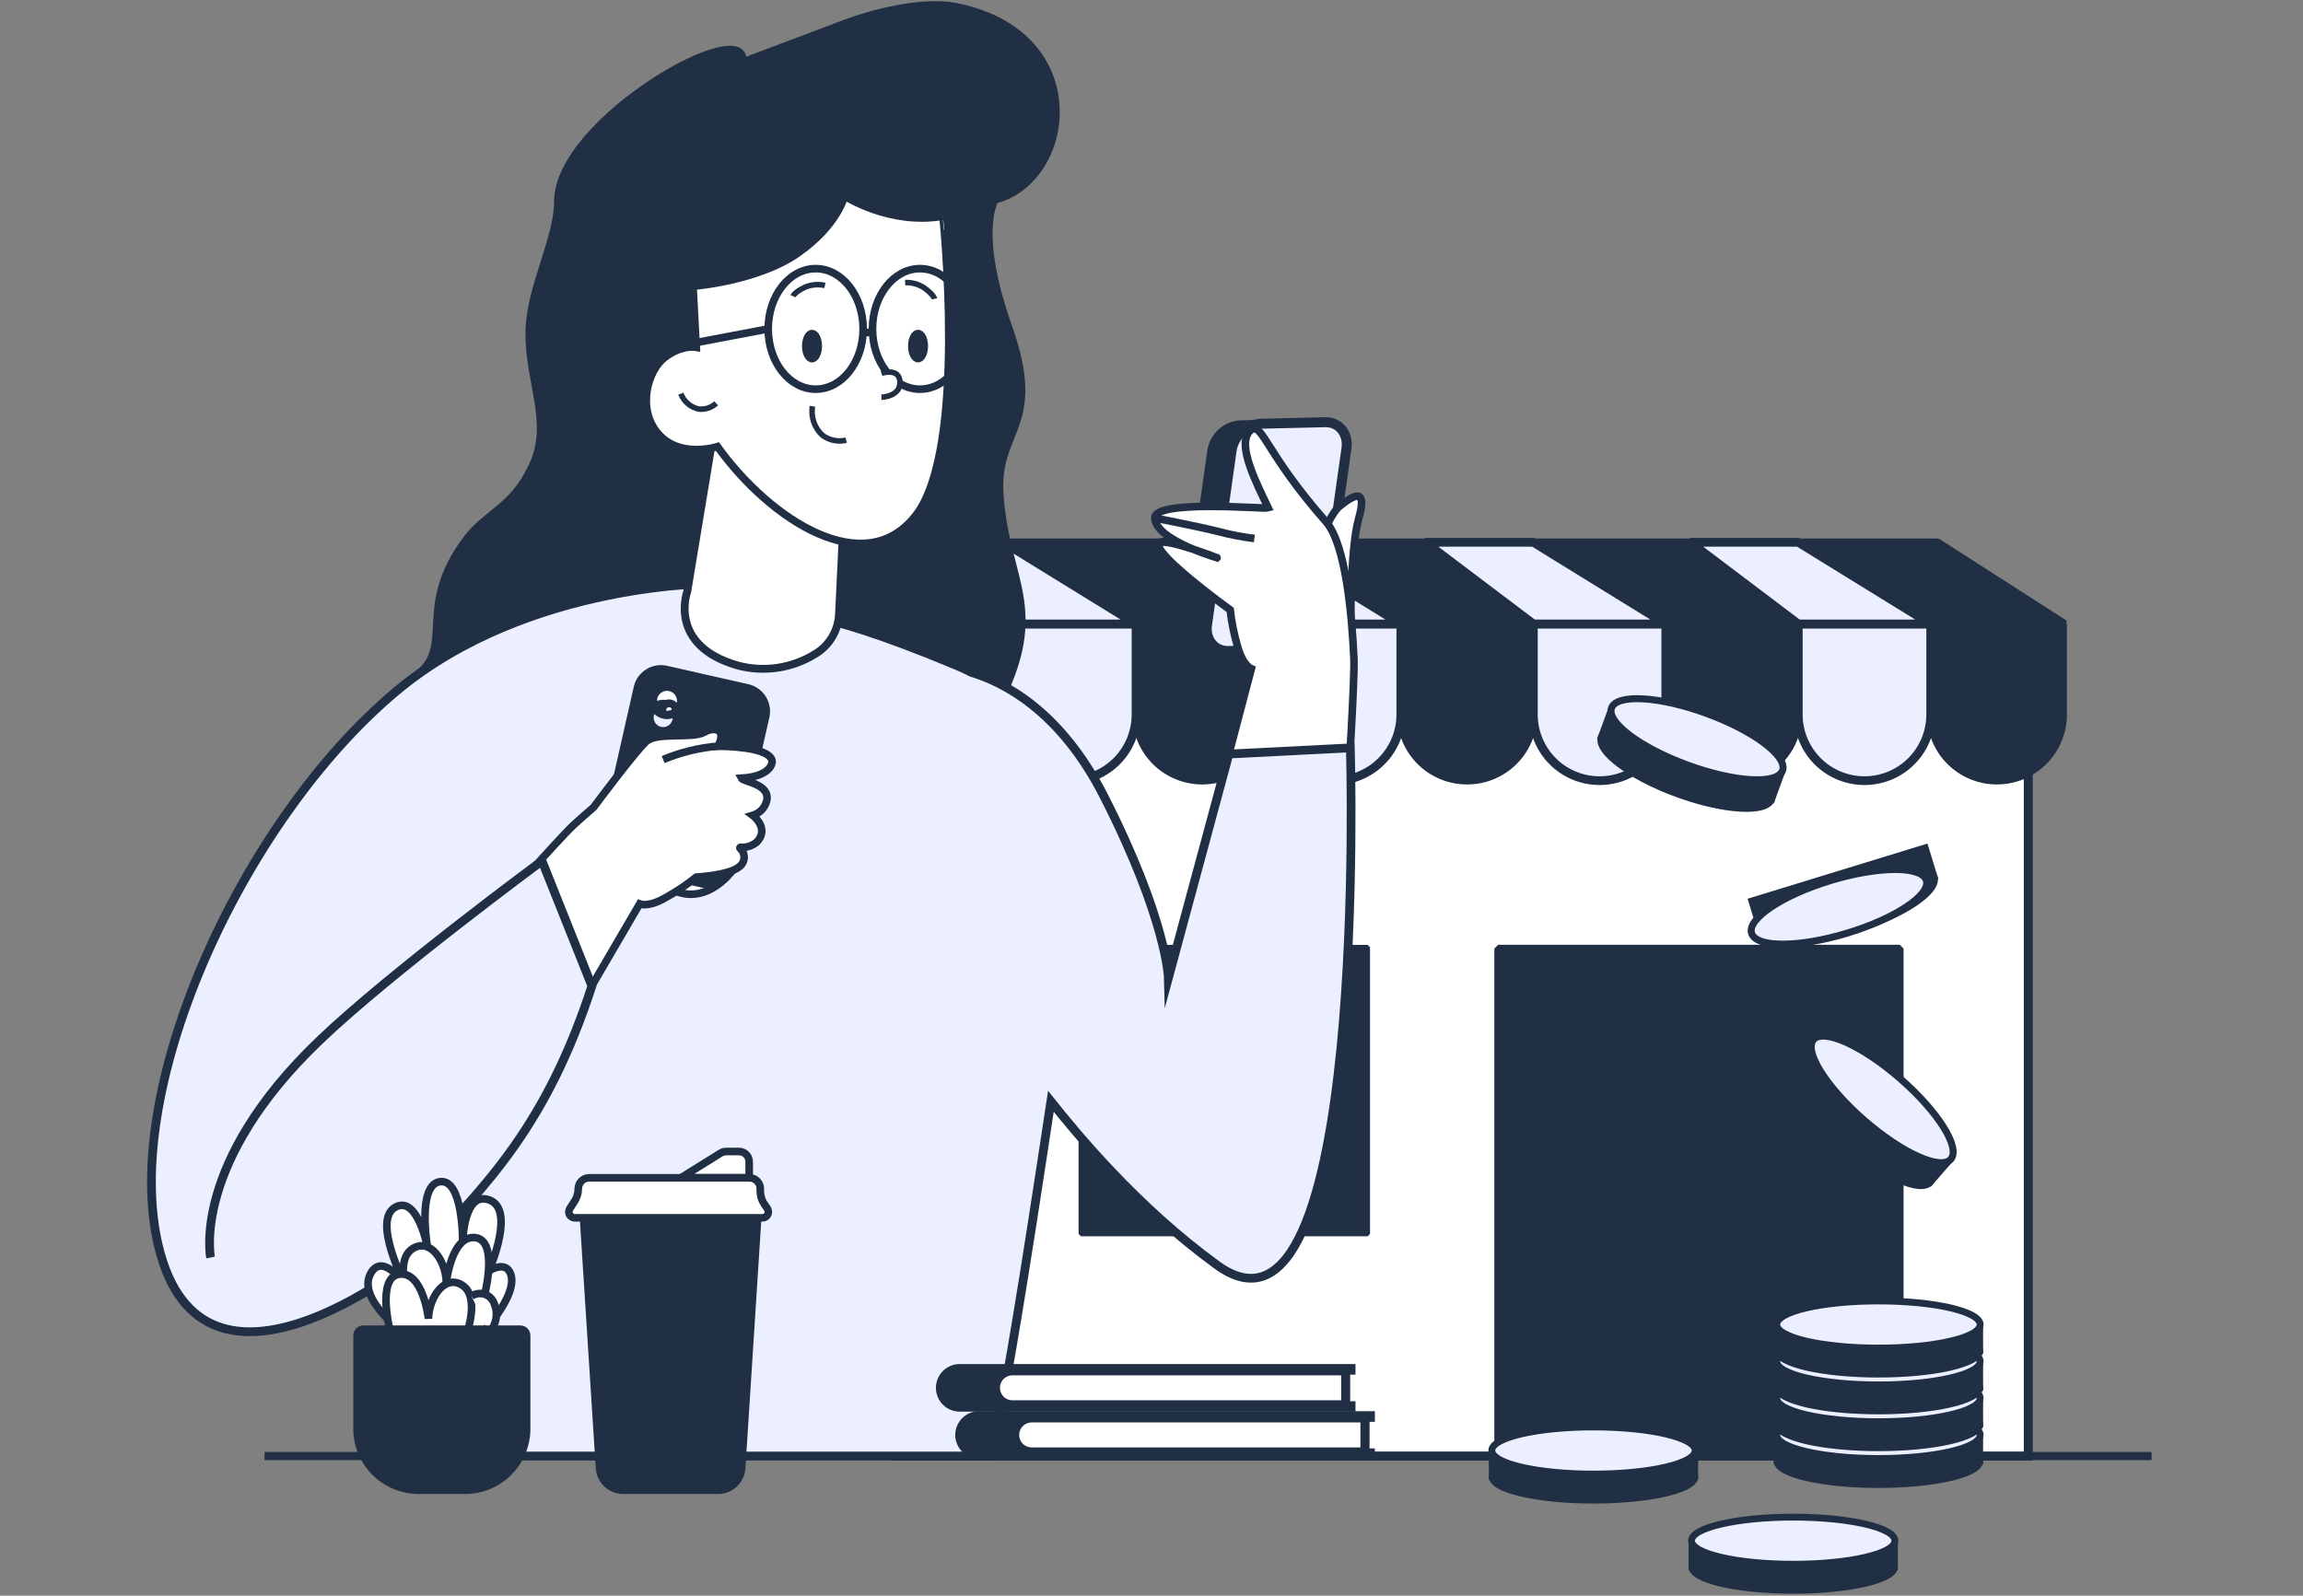 <svg width="303" height="210" viewBox="0 0 303 210" fill="none" xmlns="http://www.w3.org/2000/svg">
<rect x="0" y="0" width="303" height="210" fill="#808080" stroke="none"/>
<path d="M117.817 191.622H266.854V89.422L117.817 71.369V191.622Z" fill="white" stroke="#202F44" stroke-width="1.18" stroke-miterlimit="10"/>
<path d="M254.926 71.369H117.817L132.034 82.114H271.656L254.926 71.369Z" fill="#202F44" stroke="#202F44" stroke-linecap="square" stroke-linejoin="bevel"/>
<path d="M271.44 94.022V82.122H254.017V94.022C254.015 96.329 254.928 98.543 256.557 100.177C258.186 101.811 260.397 102.732 262.704 102.737C263.85 102.741 264.986 102.518 266.046 102.082C267.106 101.645 268.07 101.004 268.882 100.194C269.693 99.384 270.337 98.422 270.776 97.363C271.215 96.304 271.441 95.169 271.44 94.022Z" fill="#202F44" stroke="#202F44" stroke-linejoin="bevel"/>
<path d="M236.593 94.022V82.122H219.163V94.022C219.163 96.333 220.081 98.55 221.716 100.184C223.35 101.819 225.567 102.737 227.878 102.737C230.189 102.737 232.406 101.819 234.041 100.184C235.675 98.55 236.593 96.333 236.593 94.022Z" fill="#202F44" stroke="#202F44" stroke-linejoin="bevel"/>
<path d="M201.74 94.022V82.122H184.303V94.022C184.302 95.166 184.526 96.299 184.964 97.357C185.401 98.414 186.042 99.375 186.851 100.184C187.659 100.993 188.62 101.635 189.677 102.074C190.734 102.512 191.867 102.737 193.011 102.737C194.157 102.74 195.292 102.516 196.351 102.08C197.411 101.643 198.373 101.001 199.184 100.192C199.995 99.382 200.638 98.42 201.077 97.362C201.515 96.303 201.741 95.168 201.74 94.022Z" fill="#202F44" stroke="#202F44" stroke-linejoin="bevel"/>
<path d="M166.888 94.022V82.122H149.465V94.022C149.464 95.166 149.689 96.299 150.126 97.357C150.563 98.414 151.204 99.375 152.013 100.184C152.822 100.993 153.782 101.635 154.839 102.074C155.896 102.512 157.029 102.737 158.173 102.737C159.318 102.738 160.451 102.513 161.509 102.076C162.567 101.638 163.528 100.996 164.337 100.187C165.147 99.377 165.789 98.416 166.226 97.358C166.664 96.3 166.889 95.167 166.888 94.022Z" fill="#202F44" stroke="#202F44" stroke-linejoin="bevel"/>
<path d="M254.017 94.022V82.122H236.594V94.022C236.593 95.166 236.817 96.299 237.255 97.357C237.692 98.414 238.333 99.375 239.142 100.184C239.95 100.993 240.911 101.635 241.968 102.074C243.025 102.512 244.158 102.737 245.302 102.737C246.446 102.738 247.58 102.513 248.638 102.076C249.696 101.638 250.657 100.996 251.466 100.187C252.276 99.377 252.918 98.416 253.355 97.358C253.793 96.3 254.018 95.167 254.017 94.022Z" fill="#EBEFFF" stroke="#202F44" stroke-width="1.15" stroke-linejoin="bevel"/>
<path d="M219.163 94.022V82.122H201.74V94.022C201.739 95.167 201.964 96.3 202.402 97.358C202.839 98.416 203.481 99.377 204.291 100.187C205.1 100.996 206.061 101.638 207.119 102.076C208.177 102.513 209.311 102.738 210.455 102.737C211.599 102.737 212.732 102.512 213.789 102.074C214.846 101.635 215.807 100.993 216.615 100.184C217.424 99.375 218.065 98.414 218.502 97.357C218.94 96.299 219.164 95.166 219.163 94.022Z" fill="#EBEFFF" stroke="#202F44" stroke-width="1.15" stroke-linejoin="bevel"/>
<path d="M184.303 94.022V82.122H166.873V94.022C166.872 95.167 167.097 96.3 167.535 97.358C167.972 98.416 168.614 99.377 169.424 100.187C170.233 100.996 171.194 101.638 172.252 102.076C173.31 102.513 174.443 102.738 175.588 102.737C177.899 102.737 180.116 101.819 181.75 100.184C183.385 98.55 184.303 96.333 184.303 94.022Z" fill="#EBEFFF" stroke="#202F44" stroke-width="1.15" stroke-linejoin="bevel"/>
<path d="M149.464 94.022V82.122H132.034V94.022C132.034 96.333 132.952 98.55 134.587 100.184C136.221 101.819 138.438 102.737 140.749 102.737C141.894 102.738 143.028 102.513 144.085 102.076C145.143 101.638 146.104 100.996 146.914 100.187C147.723 99.377 148.365 98.416 148.803 97.358C149.24 96.3 149.465 95.167 149.464 94.022Z" fill="#EBEFFF" stroke="#202F44" stroke-width="1.15" stroke-linejoin="bevel"/>
<path d="M132.034 71.369L149.464 82.114H132.034L117.817 71.369H132.034Z" fill="#EBEFFF" stroke="#202F44" stroke-width="1.15" stroke-linejoin="bevel"/>
<path d="M166.887 71.369L184.31 82.114H166.887L152.663 71.369H166.887Z" fill="#EBEFFF" stroke="#202F44" stroke-width="1.15" stroke-linejoin="bevel"/>
<path d="M201.741 71.369L219.164 82.114H201.741L187.517 71.369H201.741Z" fill="#EBEFFF" stroke="#202F44" stroke-width="1.15" stroke-linejoin="bevel"/>
<path d="M236.593 71.369L254.016 82.114H236.593L222.369 71.369H236.593Z" fill="#EBEFFF" stroke="#202F44" stroke-width="1.15" stroke-linejoin="bevel"/>
<path d="M197.106 191.622H249.949V124.835H197.106V191.622Z" fill="#202F44" stroke="#202F44" stroke-linejoin="bevel"/>
<path d="M142.22 162.384H179.936V124.668H142.22V162.384Z" fill="#202F44" stroke="#202F44" stroke-width="0.63" stroke-linejoin="bevel"/>
<path d="M34.805 191.622H283.074" stroke="#202F44" stroke-width="1.07" stroke-miterlimit="10"/>
<path d="M113.778 144.946C113.778 144.946 113.078 132.598 113.134 124.646L113.778 144.946Z" fill="#EBEFFF"/>
<path d="M113.778 144.946C113.778 144.946 113.078 132.598 113.134 124.646" stroke="#202F44" stroke-width="1.15" stroke-miterlimit="10"/>
<path d="M130.915 26.29C137.593 24.589 141.002 15.79 137.579 8.923C135.759 5.262 131.979 2.133 125.784 0.894C121.304 -0.002 114.619 1.797 111.329 3.036C101.438 6.746 97.686 8.195 97.686 8.195C98.652 1.629 73.396 15.783 73.396 26.535C73.396 31.498 69.672 37.931 69.637 43.755C69.595 50.545 72.696 55.557 70.085 61.255C67.537 66.855 64.1 67.345 61.363 71.013C54.363 80.365 60.369 85.356 54.195 89.325C43.555 96.171 63.029 119.467 78.996 122.834C92.779 125.739 115.011 121.707 130.306 94.533C138.272 80.386 132.406 77.033 131.545 65.28C130.845 56.39 137.397 56.39 132.679 43.055C128.171 30.343 130.915 26.29 130.915 26.29Z" fill="#202F44" stroke="#202F44" stroke-miterlimit="10"/>
<path d="M167.454 85.531L158.907 85.734C157.094 85.782 155.855 84.249 156.107 82.325L159.348 59.4C159.477 58.466 159.92 57.604 160.605 56.956C161.289 56.309 162.174 55.914 163.114 55.837L171.703 55.641C173.509 55.599 174.755 57.124 174.503 59.05L171.269 81.975C171.127 82.91 170.673 83.771 169.98 84.416C169.288 85.062 168.397 85.454 167.454 85.531Z" fill="#202F44" stroke="#202F44" stroke-width="1.03" stroke-miterlimit="10"/>
<path d="M170.156 85.461L161.602 85.671C159.796 85.713 158.55 84.187 158.802 82.262L162.036 59.337C162.166 58.403 162.609 57.541 163.294 56.892C163.978 56.243 164.862 55.846 165.802 55.767L174.356 55.564C176.162 55.515 177.408 57.041 177.156 58.973L173.915 81.891C173.789 82.825 173.348 83.688 172.664 84.337C171.98 84.987 171.095 85.383 170.156 85.461Z" fill="#EBEFFF" stroke="#202F44" stroke-width="1.31" stroke-miterlimit="10"/>
<path d="M177.717 82.786C177.717 82.786 177.626 72.237 178.746 68.303C179.866 64.369 178.431 64.866 176.282 66.588C174.133 68.31 171.767 77.088 171.767 77.088L177.717 82.786Z" fill="white" stroke="#202F44" stroke-miterlimit="10"/>
<path d="M178.136 86.769C177.891 81.225 177.093 71.656 174.461 68.667C166.257 59.35 166.026 55.255 164.472 56.69C162.603 58.44 165.403 63.767 166.859 66.84C166.32 67.001 151.788 65.706 151.935 68.205C152.117 71.201 160.538 73.511 160.461 73.511C160.384 73.511 153.279 70.711 152.53 71.481C151.368 72.685 161.854 80.266 161.854 80.266C162.036 81.897 162.362 83.508 162.827 85.082C163.527 87.602 164.633 88.022 164.633 88.022L160.503 103.723L177.303 104.423C177.303 104.423 178.248 89.345 178.136 86.769Z" fill="white" stroke="#202F44" stroke-miterlimit="10"/>
<path d="M151.936 68.178C151.936 68.178 157.536 69.256 160.336 69.963C161.878 70.373 163.448 70.674 165.033 70.866" fill="white"/>
<path d="M151.936 68.178C151.936 68.178 157.536 69.256 160.336 69.963C161.878 70.373 163.448 70.674 165.033 70.866" stroke="#202F44" stroke-miterlimit="10"/>
<path d="M52.073 91.025C69.489 76.409 94.423 76.766 94.423 76.766L102.305 83.871L103.005 81.071C103.005 81.071 105.595 79.104 125.958 87.623C126.609 87.896 127.232 88.19 127.827 88.498C131.88 89.716 139.454 93.398 145.243 104.794C153.538 121.083 153.72 128.72 153.72 128.72L161.686 99.236L177.66 98.424C177.66 98.424 180.194 181.024 160.16 166.513C149.534 158.813 141.505 149.013 138.264 144.939C137.886 147.445 137.501 149.965 137.116 152.478C133.322 177.412 131.971 183.859 131.971 183.859L130.347 191.615H56.98L55.286 165.078C55.286 165.078 27.615 187.996 21.133 165.078C15.26 144.323 31.654 108.14 52.073 91.025Z" fill="#EBEFFF" stroke="#202F44" stroke-width="1.15" stroke-miterlimit="10"/>
<path d="M99.562 105.152L95.712 110.605L96.342 114.588C96.342 114.588 92.744 119.642 88.005 116.842C85.604 115.442 88.005 109.569 88.005 109.569L90.105 103.969L99.562 105.152Z" fill="white" stroke="#202F44" stroke-miterlimit="10"/>
<path d="M81.812 113.915L92.503 116.336C94.207 116.722 95.902 115.654 96.288 113.949L100.734 94.314C101.12 92.61 100.051 90.916 98.347 90.53L87.656 88.109C85.952 87.723 84.257 88.791 83.871 90.496L79.425 110.131C79.039 111.835 80.108 113.529 81.812 113.915Z" fill="#202F44" stroke="#202F44" stroke-miterlimit="10"/>
<path d="M75.474 108.568C76.244 107.868 77.133 107.07 78.092 106.251C78.092 106.251 83.545 98.922 85.008 97.599C86.471 96.276 91.091 97.27 92.659 96.36C93.954 95.618 95.655 95.898 94.465 98.201C97.811 98.236 101.535 98.74 101.591 100.245C101.591 100.245 101.591 102.163 97.552 102.415C97.818 102.912 101.381 103.164 100.87 105.397C100.755 105.847 100.525 106.26 100.202 106.595C99.879 106.93 99.475 107.176 99.029 107.308C99.029 107.308 101.297 108.974 99.582 110.808C98.982 111.313 98.209 111.564 97.426 111.508C97.41 111.505 97.393 111.508 97.379 111.516C97.364 111.524 97.353 111.536 97.346 111.551C97.339 111.566 97.337 111.583 97.34 111.599C97.343 111.615 97.351 111.63 97.363 111.641C97.543 111.794 97.684 111.986 97.778 112.202C97.871 112.418 97.914 112.653 97.903 112.888C97.891 113.123 97.826 113.353 97.712 113.559C97.597 113.765 97.438 113.942 97.244 114.077C95.977 115.183 91.602 115.435 91.602 115.435C90.321 116.462 88.954 117.375 87.514 118.165C85.253 119.46 84.154 118.963 84.154 118.963L75.957 133.005L63.616 121.63C63.616 121.63 73.57 110.311 75.474 108.568Z" fill="white" stroke="#202F44" stroke-miterlimit="10"/>
<path d="M94.465 98.2C91.981 98.404 89.546 98.999 87.248 99.964L94.465 98.2Z" fill="white"/>
<path d="M94.465 98.2C91.981 98.404 89.546 98.999 87.248 99.964" stroke="#202F44" stroke-miterlimit="10"/>
<path d="M87.347 94.014C87.615 94.076 87.894 94.075 88.162 94.012C88.43 93.949 88.68 93.825 88.894 93.65C89.077 94.019 89.126 94.44 89.034 94.841C88.98 95.074 88.881 95.296 88.743 95.491C88.604 95.687 88.428 95.854 88.225 95.981C88.021 96.109 87.795 96.195 87.559 96.236C87.322 96.276 87.08 96.269 86.846 96.216C86.612 96.163 86.391 96.064 86.195 95.925C85.999 95.786 85.833 95.61 85.705 95.407C85.577 95.204 85.491 94.978 85.451 94.741C85.41 94.505 85.417 94.263 85.471 94.028C85.561 93.629 85.786 93.274 86.107 93.02C86.225 93.269 86.398 93.488 86.612 93.66C86.827 93.833 87.078 93.954 87.347 94.014Z" fill="#EBEFFF" stroke="#202F44" stroke-width="1.15" stroke-miterlimit="10"/>
<path d="M87.654 92.65C87.385 92.59 87.106 92.592 86.838 92.656C86.57 92.721 86.32 92.845 86.108 93.02C85.96 92.711 85.902 92.366 85.941 92.025C85.979 91.685 86.113 91.362 86.327 91.093C86.541 90.825 86.826 90.623 87.15 90.509C87.473 90.395 87.822 90.375 88.157 90.45C88.491 90.525 88.798 90.693 89.042 90.934C89.285 91.176 89.456 91.481 89.534 91.815C89.613 92.149 89.596 92.498 89.485 92.823C89.374 93.147 89.174 93.434 88.907 93.65C88.789 93.399 88.614 93.178 88.397 93.004C88.18 92.831 87.926 92.71 87.654 92.65Z" fill="white" stroke="#202F44" stroke-width="1.03" stroke-miterlimit="10"/>
<path d="M87.346 94.015C87.249 93.898 87.183 93.759 87.155 93.61C87.127 93.461 87.137 93.307 87.185 93.163C87.233 93.02 87.317 92.89 87.429 92.788C87.541 92.686 87.677 92.614 87.825 92.579C87.973 92.545 88.127 92.548 88.272 92.59C88.418 92.631 88.551 92.71 88.658 92.817C88.765 92.924 88.843 93.057 88.884 93.203C88.925 93.349 88.929 93.503 88.894 93.651C88.68 93.825 88.43 93.948 88.162 94.011C87.894 94.074 87.615 94.076 87.346 94.015Z" fill="white" stroke="#202F44" stroke-width="1.03" stroke-miterlimit="10"/>
<path d="M111.329 61.122L110.384 80.841C110.334 81.917 110.014 82.965 109.454 83.885C108.894 84.806 108.111 85.572 107.178 86.112C105.679 87.03 104.01 87.633 102.271 87.886C100.532 88.139 98.76 88.035 97.063 87.582C87.802 84.936 90.42 77.859 90.42 77.859L94.361 54.059L111.329 61.122Z" fill="white" stroke="#202F44" stroke-width="1.03" stroke-miterlimit="10"/>
<path d="M120.603 67.674C113.897 76.606 101.36 68.458 94.395 58.777C94.395 58.777 89.495 60.38 86.618 57.104C83.741 53.828 85.218 48.746 87.458 47.038C89.698 45.33 91.602 45.694 91.602 45.694L91.175 37.672C91.175 37.672 99.673 37.014 104.965 33.311C110.257 29.608 111.104 25.793 111.104 25.793C111.104 25.793 117.047 29.671 124.068 28.453C124.047 28.453 127.281 58.742 120.603 67.674Z" fill="white" stroke="#202F44" stroke-miterlimit="10"/>
<path d="M121.037 51.217C124.485 51.217 127.281 47.666 127.281 43.285C127.281 38.905 124.485 35.355 121.037 35.355C117.588 35.355 114.793 38.905 114.793 43.285C114.793 47.666 117.588 51.217 121.037 51.217Z" stroke="#202F44" stroke-miterlimit="10"/>
<path d="M106.834 47.332C107.36 47.332 107.786 46.532 107.786 45.547C107.786 44.561 107.36 43.762 106.834 43.762C106.308 43.762 105.882 44.561 105.882 45.547C105.882 46.532 106.308 47.332 106.834 47.332Z" fill="#202F44" stroke="#202F44" stroke-width="0.73" stroke-miterlimit="10"/>
<path d="M107.317 51.217C110.766 51.217 113.561 47.666 113.561 43.285C113.561 38.905 110.766 35.355 107.317 35.355C103.869 35.355 101.073 38.905 101.073 43.285C101.073 47.666 103.869 51.217 107.317 51.217Z" stroke="#202F44" stroke-miterlimit="10"/>
<path d="M120.785 47.332C121.311 47.332 121.737 46.532 121.737 45.547C121.737 44.561 121.311 43.762 120.785 43.762C120.259 43.762 119.833 44.561 119.833 45.547C119.833 46.532 120.259 47.332 120.785 47.332Z" fill="#202F44" stroke="#202F44" stroke-width="0.73" stroke-miterlimit="10"/>
<path d="M111.328 57.937C110.797 58.058 110.246 58.065 109.713 57.956C109.179 57.848 108.675 57.626 108.234 57.307C107.707 56.83 107.307 56.228 107.073 55.556C106.838 54.885 106.775 54.166 106.89 53.464" stroke="#202F44" stroke-width="0.73" stroke-miterlimit="10"/>
<path d="M94.22 53.079C93.915 53.362 93.553 53.575 93.158 53.706C92.763 53.836 92.345 53.88 91.931 53.835C91.4 53.719 90.907 53.473 90.495 53.118C90.083 52.764 89.766 52.312 89.572 51.805" stroke="#202F44" stroke-width="0.73" stroke-miterlimit="10"/>
<path d="M115.969 52.28C115.969 52.28 118.475 52.203 118.405 50.271C118.335 48.339 115.969 49.123 115.969 49.123" fill="white"/>
<path d="M115.969 52.28C115.969 52.28 118.475 52.203 118.405 50.271C118.335 48.339 115.969 49.123 115.969 49.123" stroke="#202F44" stroke-width="0.73" stroke-miterlimit="10"/>
<path d="M108.535 37.566C107.647 37.364 106.718 37.449 105.882 37.812C104.573 38.42 104.328 38.974 104.328 38.974" stroke="#202F44" stroke-width="0.73" stroke-miterlimit="10"/>
<path d="M119.092 37.188C120.001 37.15 120.897 37.408 121.647 37.923C122.823 38.77 122.956 39.323 122.956 39.323" stroke="#202F44" stroke-width="0.73" stroke-miterlimit="10"/>
<path d="M54.985 165.464C64.246 155.811 71.967 147.908 77.875 129.764L71.309 113.3C71.309 113.3 51.338 128.035 42.133 136.841C25.151 153.032 27.706 165.492 27.706 165.492" fill="#EBEFFF"/>
<path d="M54.985 165.464C64.246 155.811 71.967 147.908 77.875 129.764L71.309 113.3C71.309 113.3 51.338 128.035 42.133 136.841C25.151 153.032 27.706 165.492 27.706 165.492" stroke="#202F44" stroke-width="1.15" stroke-miterlimit="10"/>
<path d="M114.794 43.754H113.562" stroke="#202F44" stroke-miterlimit="10"/>
<path d="M101.066 43.285L89.159 45.546" stroke="#202F44" stroke-miterlimit="10"/>
<path d="M253.989 155.626C255.303 154.119 252.325 149.374 247.339 145.028C242.353 140.681 237.246 138.379 235.933 139.885C234.619 141.392 237.597 146.137 242.583 150.484C247.569 154.83 252.676 157.132 253.989 155.626Z" fill="#202F44" stroke="#202F44" stroke-width="0.8" stroke-miterlimit="10"/>
<path d="M238.606 136.812L235.929 139.883L253.985 155.623L256.662 152.552L238.606 136.812Z" fill="#202F44" stroke="#202F44" stroke-width="0.8" stroke-miterlimit="10"/>
<path d="M256.663 152.556C257.976 151.05 254.999 146.305 250.013 141.958C245.027 137.612 239.92 135.309 238.607 136.816C237.293 138.323 240.271 143.068 245.257 147.414C250.243 151.761 255.35 154.063 256.663 152.556Z" fill="#EBEFFF" stroke="#202F44" stroke-width="0.92" stroke-miterlimit="10"/>
<path d="M233.13 105.222C233.817 103.345 229.338 99.981 223.127 97.708C216.915 95.434 211.322 95.113 210.635 96.99C209.948 98.867 214.427 102.231 220.639 104.505C226.851 106.778 232.444 107.099 233.13 105.222Z" fill="#202F44" stroke="#202F44" stroke-width="0.8" stroke-miterlimit="10"/>
<path d="M212.035 93.168L210.635 96.994L233.13 105.226L234.53 101.4L212.035 93.168Z" fill="#202F44" stroke="#202F44" stroke-width="0.8" stroke-miterlimit="10"/>
<path d="M234.523 101.402C235.21 99.525 230.731 96.16 224.519 93.887C218.307 91.614 212.715 91.293 212.028 93.17C211.341 95.047 215.82 98.411 222.032 100.684C228.244 102.958 233.836 103.279 234.523 101.402Z" fill="#EBEFFF" stroke="#202F44" stroke-width="0.92" stroke-miterlimit="10"/>
<path d="M244.135 122.382C250.459 120.442 255.11 117.32 254.523 115.409C253.937 113.498 248.335 113.522 242.012 115.463C235.688 117.403 231.037 120.526 231.623 122.436C232.21 124.347 237.811 124.323 244.135 122.382Z" fill="#202F44" stroke="#202F44" stroke-width="0.8" stroke-miterlimit="10"/>
<path d="M253.325 111.516L230.425 118.544L231.62 122.439L254.52 115.411L253.325 111.516Z" fill="#202F44" stroke="#202F44" stroke-width="0.8" stroke-miterlimit="10"/>
<path d="M242.996 122.816C249.346 120.898 254.024 117.787 253.445 115.868C252.865 113.95 247.247 113.949 240.897 115.867C234.547 117.786 229.869 120.896 230.449 122.815C231.029 124.734 236.646 124.734 242.996 122.816Z" fill="#EBEFFF" stroke="#202F44" stroke-width="0.923" stroke-miterlimit="10"/>
<path d="M247.143 195.43C254.531 195.43 260.52 194.042 260.52 192.33C260.52 190.617 254.531 189.229 247.143 189.229C239.755 189.229 233.766 190.617 233.766 192.33C233.766 194.042 239.755 195.43 247.143 195.43Z" fill="#202F44" stroke="#202F44" stroke-width="0.78" stroke-miterlimit="10"/>
<path d="M260.52 188.844H233.766V192.33H260.52V188.844Z" fill="#202F44" stroke="#202F44" stroke-width="0.78" stroke-miterlimit="10"/>
<path d="M247.143 191.945C254.531 191.945 260.52 190.557 260.52 188.844C260.52 187.132 254.531 185.743 247.143 185.743C239.755 185.743 233.766 187.132 233.766 188.844C233.766 190.557 239.755 191.945 247.143 191.945Z" fill="#EBEFFF" stroke="#202F44" stroke-width="0.9" stroke-miterlimit="10"/>
<path d="M247.143 190.587C254.531 190.587 260.52 189.198 260.52 187.486C260.52 185.773 254.531 184.385 247.143 184.385C239.755 184.385 233.766 185.773 233.766 187.486C233.766 189.198 239.755 190.587 247.143 190.587Z" fill="#202F44" stroke="#202F44" stroke-width="0.78" stroke-miterlimit="10"/>
<path d="M260.52 184H233.766V187.486H260.52V184Z" fill="#202F44" stroke="#202F44" stroke-width="0.78" stroke-miterlimit="10"/>
<path d="M247.143 187.1C254.531 187.1 260.52 185.712 260.52 183.999C260.52 182.287 254.531 180.898 247.143 180.898C239.755 180.898 233.766 182.287 233.766 183.999C233.766 185.712 239.755 187.1 247.143 187.1Z" fill="#EBEFFF" stroke="#202F44" stroke-width="0.9" stroke-miterlimit="10"/>
<path d="M247.143 185.743C254.531 185.743 260.52 184.355 260.52 182.642C260.52 180.929 254.531 179.541 247.143 179.541C239.755 179.541 233.766 180.929 233.766 182.642C233.766 184.355 239.755 185.743 247.143 185.743Z" fill="#202F44" stroke="#202F44" stroke-width="0.78" stroke-miterlimit="10"/>
<path d="M260.52 179.156H233.766V182.642H260.52V179.156Z" fill="#202F44" stroke="#202F44" stroke-width="0.78" stroke-miterlimit="10"/>
<path d="M247.143 182.257C254.531 182.257 260.52 180.868 260.52 179.156C260.52 177.443 254.531 176.055 247.143 176.055C239.755 176.055 233.766 177.443 233.766 179.156C233.766 180.868 239.755 182.257 247.143 182.257Z" fill="#EBEFFF" stroke="#202F44" stroke-width="0.9" stroke-miterlimit="10"/>
<path d="M247.143 180.898C254.531 180.898 260.52 179.51 260.52 177.797C260.52 176.085 254.531 174.696 247.143 174.696C239.755 174.696 233.766 176.085 233.766 177.797C233.766 179.51 239.755 180.898 247.143 180.898Z" fill="#202F44" stroke="#202F44" stroke-width="0.78" stroke-miterlimit="10"/>
<path d="M260.52 174.312H233.766V177.798H260.52V174.312Z" fill="#202F44" stroke="#202F44" stroke-width="0.78" stroke-miterlimit="10"/>
<path d="M247.143 177.412C254.531 177.412 260.52 176.024 260.52 174.311C260.52 172.598 254.531 171.21 247.143 171.21C239.755 171.21 233.766 172.598 233.766 174.311C233.766 176.024 239.755 177.412 247.143 177.412Z" fill="#EBEFFF" stroke="#202F44" stroke-width="0.9" stroke-miterlimit="10"/>
<path d="M235.928 209.347C243.316 209.347 249.305 207.958 249.305 206.246C249.305 204.533 243.316 203.145 235.928 203.145C228.54 203.145 222.551 204.533 222.551 206.246C222.551 207.958 228.54 209.347 235.928 209.347Z" fill="#202F44" stroke="#202F44" stroke-width="0.78" stroke-miterlimit="10"/>
<path d="M249.305 202.76H222.551V206.246H249.305V202.76Z" fill="#202F44" stroke="#202F44" stroke-width="0.78" stroke-miterlimit="10"/>
<path d="M235.928 205.861C243.316 205.861 249.305 204.473 249.305 202.76C249.305 201.048 243.316 199.659 235.928 199.659C228.54 199.659 222.551 201.048 222.551 202.76C222.551 204.473 228.54 205.861 235.928 205.861Z" fill="#EBEFFF" stroke="#202F44" stroke-width="0.9" stroke-miterlimit="10"/>
<path d="M209.65 197.481C217.038 197.481 223.027 196.093 223.027 194.38C223.027 192.668 217.038 191.279 209.65 191.279C202.263 191.279 196.273 192.668 196.273 194.38C196.273 196.093 202.263 197.481 209.65 197.481Z" fill="#202F44" stroke="#202F44" stroke-width="0.78" stroke-miterlimit="10"/>
<path d="M223.027 190.895H196.273V194.381H223.027V190.895Z" fill="#202F44" stroke="#202F44" stroke-width="0.78" stroke-miterlimit="10"/>
<path d="M209.65 193.996C217.038 193.996 223.027 192.608 223.027 190.895C223.027 189.182 217.038 187.794 209.65 187.794C202.263 187.794 196.273 189.182 196.273 190.895C196.273 192.608 202.263 193.996 209.65 193.996Z" fill="#EBEFFF" stroke="#202F44" stroke-width="0.9" stroke-miterlimit="10"/>
<path d="M53.83 175.97C53.83 175.97 46.445 170.902 48.93 167.332C50.631 164.91 53.452 169.376 53.452 169.376C53.452 169.376 48.706 160.395 52.15 158.799C55.006 157.469 56.252 164.203 56.252 164.203C56.252 164.203 54.817 155.922 57.89 155.516C60.963 155.11 60.872 163.44 60.872 163.44C60.872 163.44 60.998 156.601 64.435 157.945C67.697 159.219 64.631 166.513 64.309 167.262C64.309 167.262 64.309 167.297 64.309 167.262C64.638 167.052 66.304 166.1 67.032 167.339C68.754 170.279 62.37 176.649 62.37 176.649L53.83 175.97Z" fill="white" stroke="#202F44" stroke-miterlimit="10"/>
<path d="M63.714 170.58C63.714 170.58 65.653 163.265 62.538 162.88C59.423 162.495 58.723 168.732 58.723 168.732C58.653 165.932 56.574 162.838 54.264 164.343C51.954 165.848 53.655 170.58 53.655 170.58" fill="white"/>
<path d="M63.714 170.58C63.714 170.58 65.653 163.265 62.538 162.88C59.423 162.495 58.723 168.732 58.723 168.732C58.653 165.932 56.574 162.838 54.264 164.343C51.954 165.848 53.655 170.58 53.655 170.58" stroke="#202F44" stroke-miterlimit="10"/>
<path d="M51.38 175.39C51.38 175.39 49.441 168.075 52.556 167.69C55.672 167.305 56.371 173.542 56.371 173.542C56.441 170.742 58.52 167.648 60.831 169.146C63.141 170.644 61.44 175.39 61.44 175.39" fill="white"/>
<path d="M51.38 175.39C51.38 175.39 49.441 168.075 52.556 167.69C55.672 167.305 56.371 173.542 56.371 173.542C56.441 170.742 58.52 167.648 60.831 169.146C63.141 170.644 61.44 175.39 61.44 175.39" stroke="#202F44" stroke-miterlimit="10"/>
<path d="M64.309 175.39C64.797 174.89 65.125 174.256 65.25 173.568C65.374 172.881 65.291 172.172 65.009 171.533C64.908 171.248 64.743 170.991 64.526 170.781C64.31 170.571 64.048 170.414 63.761 170.322C63.473 170.23 63.169 170.205 62.871 170.25C62.572 170.295 62.288 170.408 62.041 170.581" fill="white"/>
<path d="M64.309 175.39C64.797 174.89 65.125 174.256 65.25 173.568C65.374 172.881 65.291 172.172 65.009 171.533C64.908 171.248 64.743 170.991 64.526 170.781C64.31 170.571 64.048 170.414 63.761 170.322C63.473 170.23 63.169 170.205 62.871 170.25C62.572 170.295 62.288 170.408 62.041 170.581" stroke="#202F44" stroke-miterlimit="10"/>
<path d="M47.803 174.431H68.46C68.811 174.431 69.148 174.57 69.396 174.818C69.644 175.066 69.784 175.403 69.784 175.754V188.025C69.784 190.303 68.879 192.487 67.268 194.098C65.657 195.709 63.472 196.614 61.194 196.614H55.069C52.791 196.614 50.607 195.709 48.996 194.098C47.385 192.487 46.48 190.303 46.48 188.025V175.754C46.48 175.403 46.62 175.066 46.868 174.818C47.116 174.57 47.453 174.431 47.803 174.431Z" fill="#202F44"/>
<path d="M94.472 196.614H81.984C81.069 196.614 80.188 196.266 79.52 195.641C78.852 195.016 78.446 194.16 78.386 193.247L76.083 157.309H100.373L98.07 193.247C98.011 194.16 97.606 195.017 96.938 195.643C96.269 196.268 95.388 196.616 94.472 196.614Z" fill="#202F44"/>
<path d="M75.614 160.27H100.303C100.446 160.27 100.586 160.232 100.709 160.159C100.831 160.085 100.931 159.98 100.998 159.854C101.065 159.728 101.097 159.586 101.089 159.443C101.081 159.301 101.034 159.163 100.954 159.045L100.548 158.45C100.213 157.951 100.033 157.364 100.03 156.763V156.441C100.03 156.06 99.879 155.695 99.61 155.426C99.341 155.157 98.976 155.006 98.595 155.006H77.518C77.138 155.006 76.773 155.157 76.504 155.426C76.234 155.695 76.083 156.06 76.083 156.441C76.083 157.022 75.915 157.591 75.6 158.079L74.956 159.08C74.885 159.198 74.846 159.333 74.843 159.47C74.84 159.608 74.874 159.745 74.941 159.865C75.007 159.986 75.105 160.087 75.223 160.158C75.341 160.229 75.476 160.268 75.614 160.27Z" fill="white" stroke="#202F44" stroke-miterlimit="10"/>
<path d="M94.787 151.765L89.614 154.985H98.567V152.885C98.567 152.529 98.426 152.187 98.174 151.935C97.922 151.683 97.58 151.541 97.223 151.541H95.501C95.247 151.55 95.001 151.627 94.787 151.765Z" fill="white" stroke="#202F44" stroke-miterlimit="10"/>
<path d="M180.888 191.98H128.815C127.984 191.978 127.187 191.647 126.599 191.059C126.012 190.472 125.681 189.675 125.679 188.844C125.681 188.013 126.012 187.217 126.6 186.631C127.188 186.044 127.984 185.715 128.815 185.715H180.888V187.115H180.188V190.615H180.888V191.98Z" fill="#202F44"/>
<path d="M135.737 186.701H179.487V190.985H135.737C135.169 190.985 134.624 190.76 134.222 190.358C133.82 189.956 133.595 189.411 133.595 188.843C133.595 188.275 133.82 187.73 134.222 187.329C134.624 186.927 135.169 186.701 135.737 186.701Z" fill="white" stroke="#202F44" stroke-miterlimit="10"/>
<path d="M178.339 185.778H126.266C125.854 185.778 125.447 185.697 125.067 185.539C124.687 185.381 124.341 185.15 124.051 184.859C123.76 184.567 123.53 184.222 123.373 183.841C123.216 183.461 123.136 183.053 123.137 182.642C123.137 181.812 123.466 181.016 124.053 180.429C124.64 179.842 125.436 179.513 126.266 179.513H178.339V180.913H177.639V184.413H178.339V185.778Z" fill="#202F44"/>
<path d="M133.204 180.5H176.954V184.784H133.204C132.635 184.784 132.091 184.558 131.689 184.157C131.287 183.755 131.062 183.21 131.062 182.642C131.062 182.361 131.117 182.082 131.225 181.822C131.332 181.562 131.49 181.326 131.689 181.127C131.888 180.928 132.124 180.771 132.384 180.663C132.644 180.555 132.922 180.5 133.204 180.5Z" fill="white" stroke="#202F44" stroke-miterlimit="10"/>
</svg>
